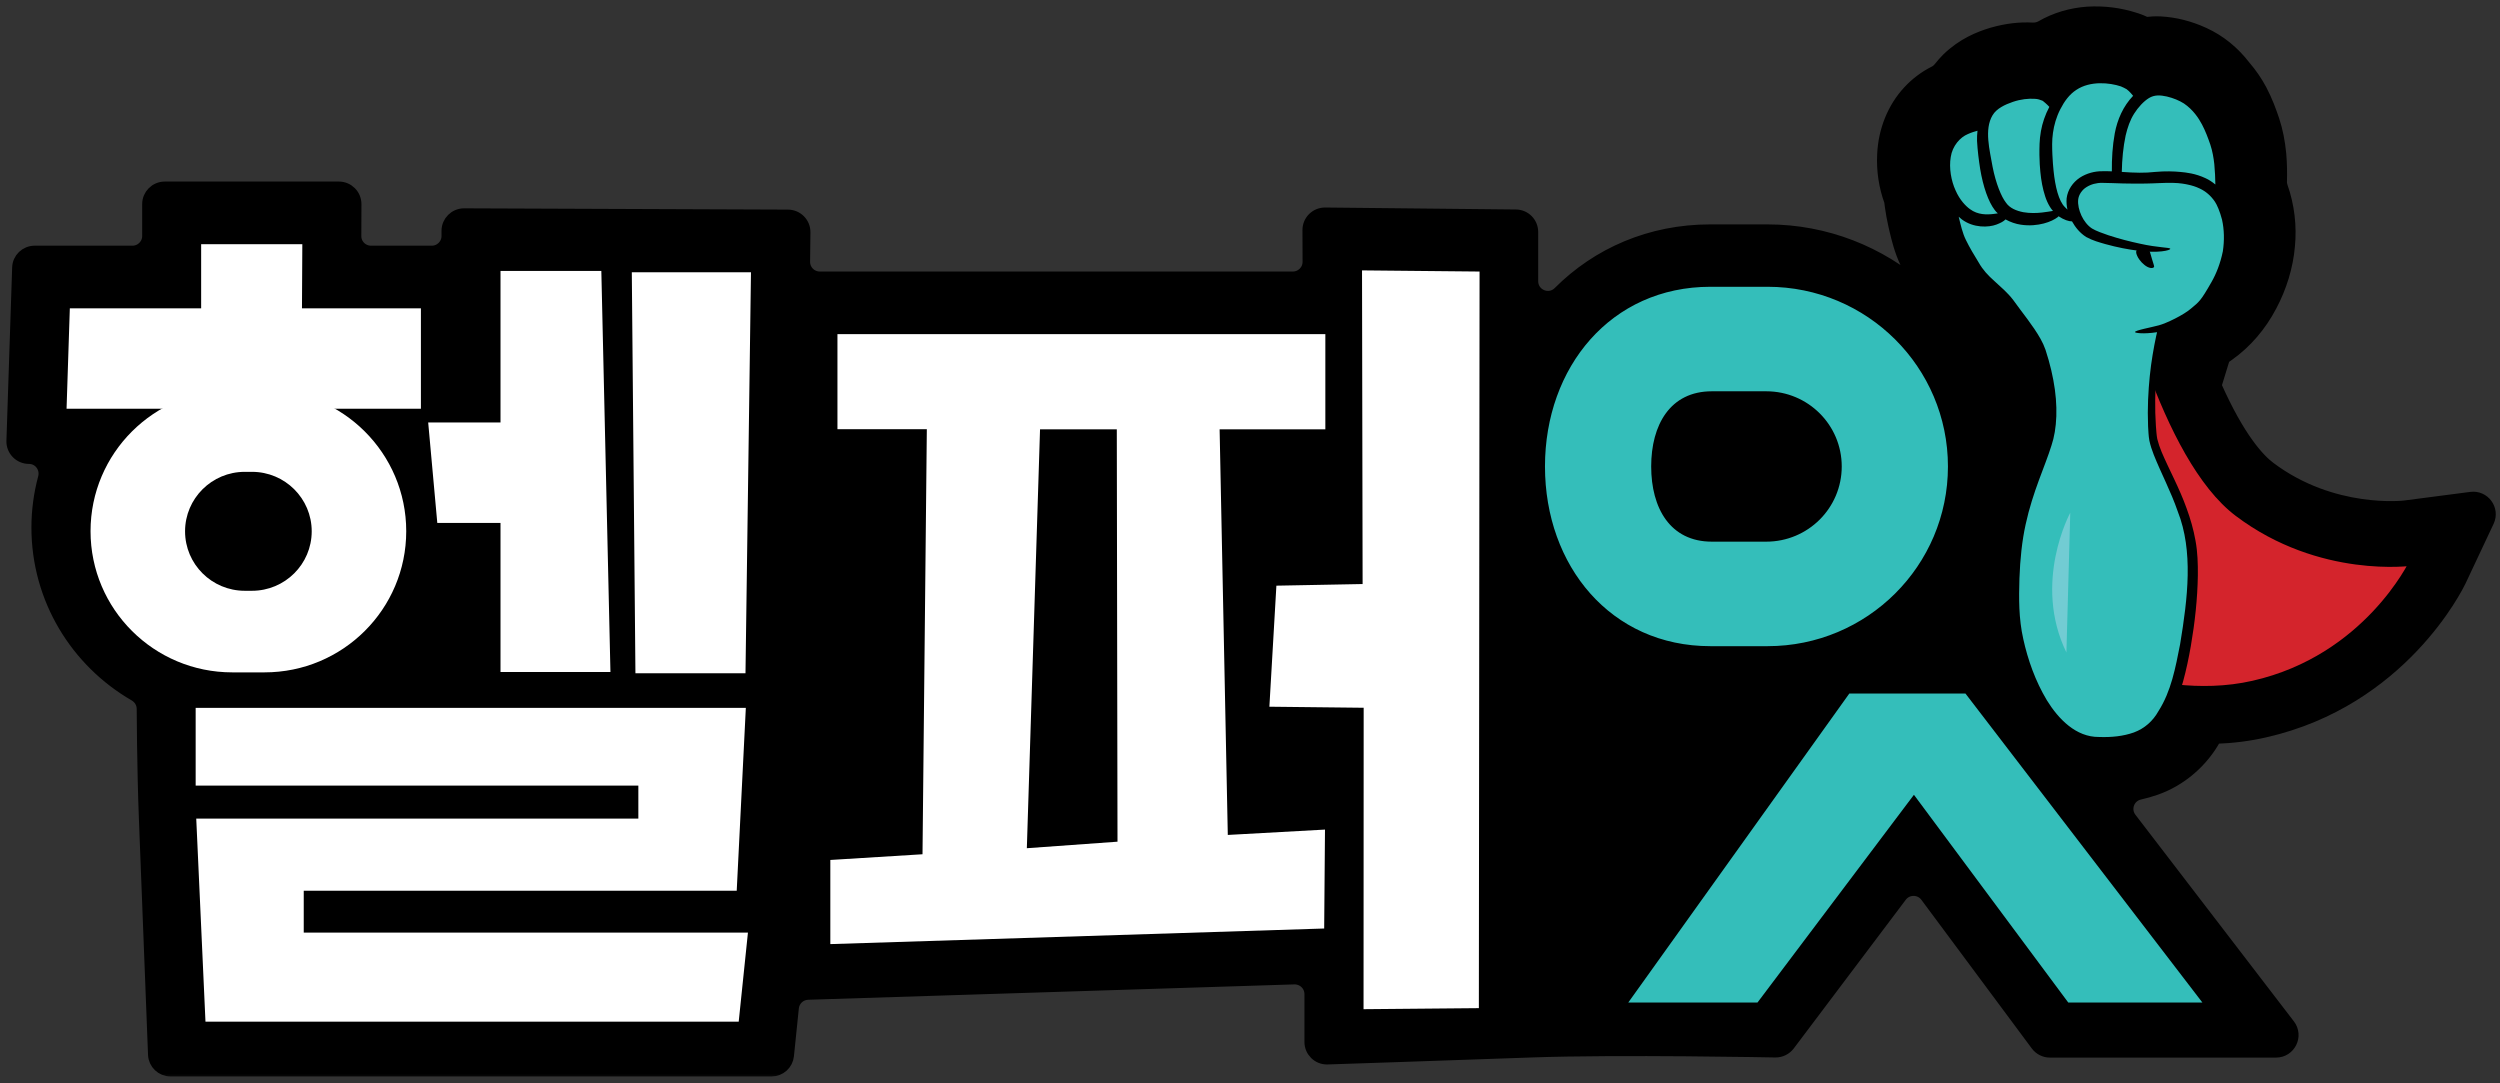 <svg width="390" height="169" viewBox="0 0 390 169" fill="none" xmlns="http://www.w3.org/2000/svg">
<rect x="0" y="0" width="390" height="169" fill="#333333" stroke="none"/>
<mask id="mask0_3903_50029" style="mask-type:luminance" maskUnits="userSpaceOnUse" x="0" y="0" width="390" height="169">
<path d="M390 0H0V168.559H390V0Z" fill="white"/>
</mask>
<g mask="url(#mask0_3903_50029)">
<path d="M375.178 79.07C375.069 79.089 363.861 80.414 354.019 72.988C352.379 71.754 349.263 68.504 345.561 60.152C346.037 58.59 346.401 57.374 346.893 55.812C347.167 55.631 347.422 55.468 347.656 55.286C350.32 53.398 352.598 50.747 354.201 47.679C355.751 44.774 356.736 41.542 357.007 38.401C357.317 35.278 356.934 32.083 355.896 29.142C355.803 28.869 355.751 28.579 355.767 28.288C355.803 26.981 355.787 25.583 355.658 24.04C355.476 22.152 355.149 20.463 354.604 18.793C354.148 17.449 353.582 15.833 352.65 14.072C351.96 12.765 351.104 11.53 350.135 10.405C348.387 8.135 346.272 6.41 343.776 5.267C341.499 4.232 339.311 3.687 337.034 3.56C336.284 3.524 335.52 3.56 334.773 3.651C334.297 3.415 333.825 3.215 333.332 3.052L333.041 2.961C330.653 2.198 328.266 1.89 325.678 2.035C323.108 2.216 320.647 2.943 318.515 4.177C318.077 4.431 317.585 4.54 317.093 4.522C315.088 4.413 313.065 4.649 310.933 5.248L310.732 5.303C308.782 5.902 306.23 6.901 303.843 9.225C303.424 9.642 303.023 10.096 302.64 10.586C302.403 10.877 302.13 11.131 301.783 11.294C300.307 12.039 298.958 13.056 297.828 14.272C295.422 16.85 294.001 20.354 293.837 24.112C293.709 26.6 294.092 29.087 294.93 31.393C294.967 31.665 295.003 31.938 295.039 32.228C295.167 33.19 295.35 34.116 295.55 35.042L295.732 35.841C296.079 37.294 296.498 39.091 297.464 41.106C298.174 42.595 298.94 43.884 299.651 45.046C293.253 39.436 284.869 36.005 275.702 36.005H266.789C257.476 36.005 249.256 39.618 243.241 45.645C241.656 47.225 238.958 46.099 238.958 43.866V36.186C238.958 34.806 237.846 33.681 236.461 33.681L206.735 33.372C205.331 33.354 204.183 34.48 204.183 35.877L204.201 40.852C204.201 42.232 203.071 43.358 201.686 43.358H127.889C126.485 43.358 125.355 42.214 125.374 40.816L125.428 36.24C125.447 34.843 124.317 33.699 122.913 33.699L72.391 33.499C71.006 33.499 69.876 34.625 69.876 36.005V36.822C69.876 38.201 68.746 39.327 67.36 39.327H57.883C56.479 39.327 55.349 38.201 55.368 36.803L55.386 31.847C55.386 30.449 54.256 29.323 52.871 29.323H25.696C24.311 29.323 23.18 30.449 23.18 31.829V36.822C23.18 38.201 22.05 39.327 20.665 39.327H5.41C4.043 39.327 2.931 40.398 2.895 41.76L2.002 68.776C1.947 70.192 3.095 71.372 4.517 71.372C6.194 71.372 7.36 72.97 6.923 74.567C6.249 77.073 5.902 79.67 5.902 82.302C5.902 93.432 11.99 103.163 21.03 108.392C21.814 108.846 22.324 109.663 22.324 110.571C22.324 110.571 22.36 119.794 22.67 127.783C22.98 135.789 24.092 164.53 24.092 164.53C24.146 165.874 25.258 166.927 26.607 166.927H120.361C121.656 166.927 122.731 165.946 122.858 164.675L123.624 157.213C123.751 155.961 124.791 154.998 126.048 154.962L201.886 152.566C203.308 152.529 204.493 153.655 204.493 155.071V162.551C204.493 163.949 205.641 165.075 207.026 165.057C207.026 165.057 225.234 164.458 238.867 163.967C252.5 163.477 276.996 163.967 276.996 163.967C277.78 163.967 278.527 163.604 279.019 162.969L296.498 139.766C297.5 138.422 299.541 138.422 300.544 139.784L317.767 162.969C318.241 163.604 318.988 163.986 319.791 163.986H355.057C357.135 163.986 358.319 161.607 357.063 159.955L332.331 127.71C331.217 126.257 331.984 124.151 333.768 123.752C334.644 123.552 335.484 123.316 336.303 123.026C340.187 121.664 343.538 118.759 345.508 115.146L345.581 115.037C348.258 114.946 350.849 114.62 353.288 114.057C374.633 109.227 383.325 91.398 383.692 90.654L388.101 81.285C388.94 79.488 387.463 77.473 385.496 77.727L375.178 79.07Z" fill="black" stroke="black" stroke-width="2" stroke-miterlimit="10"/>
<path d="M349.065 80.07C343.324 75.731 338.766 66.598 335.412 57.43C335.23 59.209 335.085 61.17 335.068 63.312C335.048 64.601 335.085 65.926 335.177 67.325C335.23 68.015 335.266 68.741 335.395 69.376C335.56 70.03 335.779 70.702 336.069 71.391C337.216 74.115 338.823 76.984 339.969 80.197C340.554 81.795 341.044 83.483 341.354 85.244C341.682 87.006 341.738 88.839 341.718 90.655C341.645 94.286 341.265 97.972 340.627 101.675C340.297 103.527 339.917 105.397 339.404 107.249C339.404 107.249 339.404 107.249 339.404 107.267C343.123 107.667 347.297 107.649 351.508 106.687C369.203 102.674 376.312 87.75 376.312 87.75C376.312 87.75 361.968 89.82 349.065 80.07Z" fill="#D4242C" stroke="black" stroke-miterlimit="10" stroke-linecap="round" stroke-linejoin="round"/>
<path d="M206.754 66.958V52.125H130.642V66.958H144.585L143.911 133.264L129.531 134.153V147.28L206.572 144.847L206.699 129.415L191.536 130.25L190.26 66.976H206.754V66.958ZM174.33 131.303L160.187 132.32L162.246 66.976H174.221L174.33 131.303Z" fill="white"/>
<path d="M266.821 101.709C251.329 101.709 240.102 89.545 240.102 72.769C240.102 56.011 251.347 43.828 266.821 43.828H275.734C291.755 43.828 304.786 56.809 304.786 72.769C304.786 88.728 291.755 101.709 275.734 101.709H266.821ZM267.04 61.948C259.112 61.948 258.492 70.227 258.492 72.769C258.492 75.31 259.112 83.59 267.04 83.59H275.533C281.53 83.59 286.396 78.742 286.396 72.769C286.396 66.796 281.511 61.948 275.515 61.948H267.04Z" fill="#34BEBA"/>
<path d="M275.738 44.737C291.284 44.737 303.879 57.283 303.879 72.77C303.879 88.257 291.284 100.803 275.738 100.803H266.825C251.278 100.803 241.017 88.257 241.017 72.77C241.017 57.283 251.297 44.737 266.825 44.737H275.738ZM267.044 84.499H275.537C282.044 84.499 287.311 79.252 287.311 72.77C287.311 66.288 282.044 61.041 275.537 61.041H267.044C260.537 61.041 257.585 66.288 257.585 72.77C257.585 79.252 260.537 84.499 267.044 84.499ZM275.738 42.922H266.825C250.804 42.922 239.195 55.468 239.195 72.77C239.195 90.055 250.823 102.619 266.825 102.619H275.738C292.251 102.619 305.701 89.238 305.701 72.77C305.701 56.303 292.269 42.922 275.738 42.922ZM267.044 82.683C260.155 82.683 259.407 75.748 259.407 72.77C259.407 69.793 260.155 62.857 267.044 62.857H275.537C281.023 62.857 285.489 67.305 285.489 72.77C285.489 78.235 281.023 82.683 275.537 82.683H267.044Z" fill="black"/>
<path d="M78.079 42.266V65.905H66.797L68.218 81.573H78.079V104.83H95.229L93.808 42.266H78.079Z" fill="white"/>
<path d="M212.476 42.18L212.567 91.11L199.117 91.364L198.023 110.246L212.732 110.41L212.713 157.434L230.702 157.27L230.812 42.361L212.476 42.18Z" fill="white"/>
<path d="M47.108 48.097L47.163 38.094H31.379V48.097H10.893L10.383 63.766H65.662V48.097H47.108Z" fill="white"/>
<path d="M116.296 105.034H99.127L98.562 42.469H117.152L116.296 105.034Z" fill="white"/>
<path d="M41.264 60.844H36.233C24.022 60.844 14.125 70.702 14.125 82.867C14.125 95.031 24.022 104.89 36.233 104.89H41.264C53.475 104.89 63.372 95.031 63.372 82.867C63.372 70.72 53.475 60.844 41.264 60.844ZM39.313 92.162H38.183C33.044 92.162 28.87 88.005 28.87 82.885C28.87 77.765 33.044 73.607 38.183 73.607H39.313C44.453 73.607 48.627 77.765 48.627 82.885C48.627 88.005 44.453 92.162 39.313 92.162Z" fill="white"/>
<path d="M322.218 157.3L298.578 125.491L274.648 157.3H252.266L288.044 107.281H307.072L345.438 157.3H322.218Z" fill="#34BEBA"/>
<path d="M306.61 108.191L343.573 156.395H322.649L298.573 123.987L274.168 156.395H254.01L288.494 108.191H306.61ZM307.522 106.375H306.629H288.53H287.582L287.036 107.138L252.552 155.342L250.492 158.211H254.028H274.186H275.097L275.644 157.484L298.591 127.019L321.209 157.466L321.756 158.211H322.668H343.592H347.274L345.03 155.288L308.068 107.084L307.522 106.375Z" fill="black"/>
<path d="M47.383 145.489V138.954H114.928L116.35 110.43H30.523V122.559H99.582V127.697H30.614L32.054 159.379H115.238L116.678 145.489H47.383Z" fill="white"/>
<path d="M340.602 22.062C340.929 23.642 341.296 25.748 341.24 27.872L340.602 22.062Z" fill="#34BEBA"/>
<path d="M341.241 27.851C340.184 27.815 340.2 27.161 340.164 26.326C340.184 25.509 340.074 22.168 340.62 22.059C341.221 21.914 342.295 25.255 342.279 26.217C342.332 27.125 342.223 27.887 341.241 27.851Z" fill="black"/>
<path d="M341.879 22.445C341.879 22.445 341.677 23.081 340.914 23.753L341.879 22.445Z" fill="#34BEBA"/>
<path d="M340.935 23.749C340.224 23.005 340.333 22.914 340.462 22.769C340.607 22.66 341.354 22.315 341.903 22.442C342.521 22.605 342.323 23.876 342.065 24.094C341.83 24.33 341.592 24.439 340.935 23.749Z" fill="black"/>
<path d="M341.877 49.023C346.213 46.191 348.692 39.745 347.763 34.734C347.727 34.534 347.691 34.317 347.634 34.117C347.618 34.062 347.634 34.008 347.618 33.953C347.416 32.9 347.106 31.738 346.524 30.667C346.613 28.434 346.633 26.074 346.197 23.859C346.068 22.987 345.903 22.134 345.612 21.317C344.736 18.757 343.682 16.342 341.348 14.69C340.072 13.782 337.428 12.856 335.753 13.219C334.877 13.419 334.11 13.819 333.436 14.363C332.527 13.238 331.251 12.33 329.828 11.967C326.074 11.023 322.866 11.967 321.025 14.599C320.733 15.017 320.478 15.471 320.241 15.906C319.458 15.089 318.51 14.399 317.453 14.218C315.466 13.891 312.878 14.508 311.201 15.598C309.907 16.451 309.196 17.831 308.923 19.302C307.647 19.374 306.353 19.646 305.332 20.445C303.291 22.043 302.89 24.694 303.236 27.072C303.327 27.708 303.546 28.434 303.838 29.142C303.911 29.396 304.02 29.669 304.13 29.941C304.239 32.247 304.931 34.952 305.424 36.604C305.879 38.057 307.447 40.617 308.267 41.906C309.78 44.284 311.985 45.319 313.698 47.697C315.466 50.148 317.562 52.617 318.309 54.778C319.057 56.939 320.752 62.876 319.658 67.887C318.765 71.99 315.265 77.745 314.464 86.478C314.135 90.001 314.117 93.105 314.263 95.774C314.609 102.438 319.075 115.891 327.495 115.873C335.842 116.145 337.227 112.133 338.45 110.009C340.545 106.378 342.515 94.63 342.257 87.477C341.95 78.744 336.371 71.99 336.007 67.887C335.386 60.57 336.609 53.834 337.21 51.147C339.616 50.566 340.928 49.658 341.877 49.023Z" fill="#34BEBA"/>
<path d="M347.967 31.941C347.822 31.559 347.62 31.214 347.418 30.887C347.547 29.344 347.656 27.492 347.475 25.404C347.366 24.315 347.184 23.153 346.8 21.973C346.417 20.847 345.997 19.685 345.396 18.523C345.032 17.852 344.503 17.016 343.756 16.199C342.9 15.037 341.806 14.002 340.365 13.331C339.219 12.822 338.016 12.423 336.647 12.35C335.956 12.314 335.173 12.459 334.552 12.713C334.225 12.841 333.914 12.986 333.623 13.167C333.421 13.294 333.494 13.24 333.421 13.294L333.369 13.24L333.349 13.204L333.24 13.095C332.985 12.859 332.731 12.623 332.437 12.405C331.875 11.969 331.217 11.606 330.525 11.352C329.103 10.898 327.736 10.716 326.241 10.789C324.783 10.898 323.289 11.352 322.049 12.223C321.43 12.659 320.901 13.185 320.445 13.748L320.154 14.13L320.063 14.275L319.899 14.529L319.844 14.475L319.625 14.293C319.48 14.184 319.352 14.093 319.188 14.002C318.605 13.639 317.839 13.349 317.128 13.294C315.761 13.131 314.431 13.331 313.173 13.676C311.916 14.057 310.694 14.565 309.637 15.582C309.145 16.072 308.763 16.653 308.471 17.253C308.325 17.561 308.216 17.852 308.107 18.178L308.015 18.451H307.961L307.414 18.523C306.976 18.596 306.539 18.705 306.12 18.868C305.245 19.177 304.443 19.74 303.842 20.393C302.602 21.719 302.092 23.462 302.019 25.059C301.946 26.657 302.219 28.291 302.876 29.762L302.985 30.016L303.021 30.543C303.058 30.924 303.094 31.305 303.149 31.668C303.258 32.413 303.386 33.139 303.55 33.865C303.896 35.3 304.17 36.697 304.844 38.132C305.482 39.475 306.211 40.674 306.94 41.872C307.633 43.106 308.726 44.287 309.747 45.176C310.767 46.102 311.715 46.919 312.444 47.845C313.902 49.879 315.543 51.84 316.581 53.709C316.837 54.181 317.055 54.635 317.22 55.108C317.402 55.616 317.547 56.124 317.693 56.633C317.985 57.649 318.204 58.63 318.386 59.592C319.133 63.423 318.951 66.691 318.185 68.997C317.274 71.938 315.251 76.078 314.066 81.434C313.465 84.102 313.155 87.062 313.046 90.167C312.955 93.253 312.918 96.63 313.684 100.062C314.431 103.457 315.634 106.907 317.602 110.157C318.623 111.754 319.826 113.334 321.43 114.605C322.997 115.894 325.166 116.784 327.353 116.747C329.34 116.802 331.491 116.638 333.514 115.894C335.553 115.168 337.305 113.57 338.27 111.791L338.964 110.52C339.182 110.102 339.457 109.594 339.619 109.14C340.002 108.214 340.276 107.288 340.547 106.362C341.06 104.51 341.443 102.64 341.77 100.788C342.408 97.084 342.808 93.398 342.864 89.767C342.881 87.97 342.828 86.118 342.501 84.357C342.19 82.596 341.697 80.907 341.112 79.309C339.966 76.096 338.363 73.227 337.212 70.504C336.922 69.814 336.703 69.142 336.538 68.489C336.413 67.871 336.376 67.127 336.32 66.437C336.231 65.057 336.191 63.713 336.211 62.424C336.231 59.864 336.429 57.522 336.684 55.471C336.812 54.436 336.958 53.492 337.087 52.602C337.14 52.275 337.196 51.966 337.249 51.658C337.487 51.603 337.725 51.567 337.979 51.513C339.493 51.149 341.205 50.314 342.791 49.189C344.451 48.009 345.852 46.32 346.873 44.395C347.894 42.471 348.569 40.329 348.75 38.15C349.061 35.989 348.714 33.847 347.967 31.941ZM327.973 26.712C326.806 26.694 325.512 27.02 324.437 27.728C323.362 28.455 322.56 29.599 322.396 30.924C322.341 31.541 322.396 32.14 322.523 32.703C322.396 32.576 322.25 32.449 322.122 32.304C321.156 31.36 320.61 29.126 320.354 26.621C320.281 26.004 320.227 25.132 320.172 24.115C320.136 23.081 320.081 21.937 320.263 20.72C320.427 19.522 320.792 18.233 321.411 17.035C322.031 15.818 322.815 14.729 323.908 14.021C326.095 12.568 329.103 12.895 330.853 13.476C331.181 13.603 331.471 13.767 331.746 13.912C331.855 14.002 331.984 14.093 332.093 14.202C332.255 14.348 332.513 14.638 332.767 14.947C331.217 16.562 330.306 18.65 329.905 20.793C329.54 22.79 329.431 24.769 329.449 26.73C328.957 26.712 328.465 26.694 327.973 26.712ZM305.063 29.689C304.388 28.219 304.024 26.221 304.316 24.497C304.571 22.754 305.792 21.41 306.976 20.92C307.578 20.648 308.107 20.502 308.489 20.393C308.435 20.92 308.398 21.447 308.416 21.973C308.507 23.552 308.69 24.969 308.908 26.367C309.364 29.108 310.184 31.487 311.187 32.776C311.314 32.975 311.497 33.121 311.66 33.284C311.46 33.302 311.241 33.339 311.023 33.375C309.947 33.502 308.544 33.538 307.323 32.63C306.703 32.195 305.719 31.214 305.063 29.689ZM312.918 31.596C312.207 30.688 311.351 28.618 310.84 26.004C310.403 23.444 309.51 20.194 310.84 17.979C311.46 16.926 312.79 16.308 314.012 15.891C315.233 15.473 316.454 15.346 317.456 15.419C317.894 15.437 318.277 15.564 318.623 15.709L318.751 15.8L319.078 16.072C319.279 16.254 319.498 16.454 319.698 16.672C319.042 17.906 318.605 19.213 318.386 20.448C318.131 21.828 318.149 23.117 318.149 24.17C318.167 25.241 318.222 26.149 318.295 26.821C318.422 28.164 318.659 29.453 319.042 30.615C319.224 31.196 319.48 31.759 319.789 32.267C319.917 32.503 320.099 32.703 320.263 32.903C319.789 32.975 319.224 33.084 318.532 33.157C317.693 33.248 316.691 33.284 315.634 33.103C314.54 32.885 313.501 32.467 312.918 31.596ZM340.111 26.821C339.146 26.73 337.778 26.675 336.191 26.821C334.661 27.002 333.038 26.966 331.052 26.821C331.035 26.821 331.015 26.821 330.999 26.821C331.035 24.896 331.217 22.935 331.6 21.138C331.891 19.903 332.291 18.723 332.929 17.724C333.531 16.762 334.426 15.782 335.246 15.292C336.082 14.783 336.978 14.82 338.032 15.056C339.037 15.292 339.985 15.691 340.696 16.145C342.134 17.125 342.99 18.433 343.519 19.431C344.047 20.43 344.451 21.519 344.814 22.572C345.141 23.571 345.323 24.606 345.432 25.604C345.541 26.712 345.578 27.783 345.597 28.782C345.105 28.382 344.596 28.037 344.067 27.801C342.481 27.057 341.076 26.911 340.111 26.821ZM336.776 50.75C335.666 51.059 333.038 51.531 333.058 51.803C333.058 51.948 334.39 52.148 336.502 51.821C336.449 52.039 336.413 52.239 336.356 52.457C336.175 53.346 335.973 54.309 335.811 55.344C335.464 57.413 335.21 59.774 335.1 62.388C335.044 63.695 335.044 65.057 335.1 66.491C335.153 67.199 335.153 67.907 335.299 68.725C335.464 69.487 335.702 70.231 335.993 70.957C337.14 73.844 338.653 76.658 339.728 79.781C342.17 85.954 341.297 93.253 340.094 100.516C339.384 104.129 338.706 107.833 336.72 110.937C335.847 112.499 334.552 113.642 332.893 114.26C331.217 114.859 329.358 115.041 327.444 114.968C323.854 115.004 321.12 112.172 319.315 109.249C317.511 106.235 316.345 102.931 315.634 99.698C314.905 96.485 314.941 93.289 315.032 90.239C315.142 87.189 315.433 84.375 315.998 81.815C317.11 76.677 319.06 72.664 320.026 69.505C320.901 66.927 321.083 63.296 320.318 59.283C320.136 58.267 319.881 57.232 319.589 56.179C319.443 55.652 319.279 55.108 319.097 54.563C318.896 53.982 318.623 53.401 318.331 52.874C317.11 50.714 315.543 48.88 314.03 46.756C313.173 45.648 312.098 44.74 311.132 43.851C310.13 42.961 309.328 42.108 308.671 40.946C307.961 39.802 307.25 38.604 306.666 37.406C306.156 36.371 305.865 35.081 305.555 33.811C305.719 33.956 305.901 34.119 306.047 34.228C307.87 35.59 310.221 35.499 311.46 35.027C312.116 34.773 312.535 34.555 312.864 34.228C313.647 34.664 314.467 34.936 315.215 35.045C316.6 35.263 317.839 35.118 318.823 34.864C319.808 34.609 320.537 34.228 320.992 33.883C321.065 33.829 321.083 33.792 321.138 33.738C321.977 34.301 322.724 34.537 323.234 34.537C323.763 35.481 324.473 36.352 325.439 36.97C326.551 37.569 327.444 37.787 328.428 38.077C330.324 38.604 332.073 38.931 333.587 39.112C336.611 39.53 338.634 39.058 338.561 38.804C338.508 38.586 336.667 38.658 333.788 38.005C332.347 37.696 330.67 37.278 328.902 36.697C328.064 36.407 327.007 36.044 326.351 35.644C325.676 35.209 325.093 34.464 324.71 33.647C324.328 32.83 324.109 31.886 324.2 31.105C324.291 30.361 324.801 29.617 325.476 29.199C326.187 28.745 327.061 28.509 327.955 28.527C328.465 28.527 329.103 28.545 329.485 28.564C329.868 28.582 331.964 28.672 334.681 28.636C336.155 28.618 337.725 28.491 338.964 28.527C340.111 28.545 340.987 28.727 341.314 28.8C341.916 28.927 342.537 29.108 343.175 29.417C344.067 29.834 344.903 30.524 345.541 31.487C345.835 31.922 346.308 32.975 346.635 34.264C346.982 35.808 347.019 37.514 346.764 39.203C346.381 41.091 345.726 42.725 344.996 43.996C343.284 47.01 343.046 47.083 341.843 48.099C340.676 49.134 337.906 50.46 336.776 50.75Z" fill="black"/>
<path d="M336.05 41.597C335.303 41.47 334.483 40.09 334.047 38.602L336.05 41.597Z" fill="#34BEBA"/>
<path d="M334.04 38.605C335.061 38.351 335.17 38.732 335.352 39.186C335.445 39.404 335.57 40.003 335.735 40.493C335.881 41.02 336.026 41.328 336.046 41.601C336.026 41.728 335.825 41.855 335.497 41.801C335.187 41.764 334.823 41.564 334.532 41.328C333.931 40.856 333.511 40.203 333.402 39.912C333.148 39.35 333.091 38.841 334.04 38.605Z" fill="black"/>
<path d="M322.961 79.984C322.961 79.984 317.038 90.842 322.36 101.79L322.961 79.984Z" fill="#72CCD3"/>
</g>
</svg>
